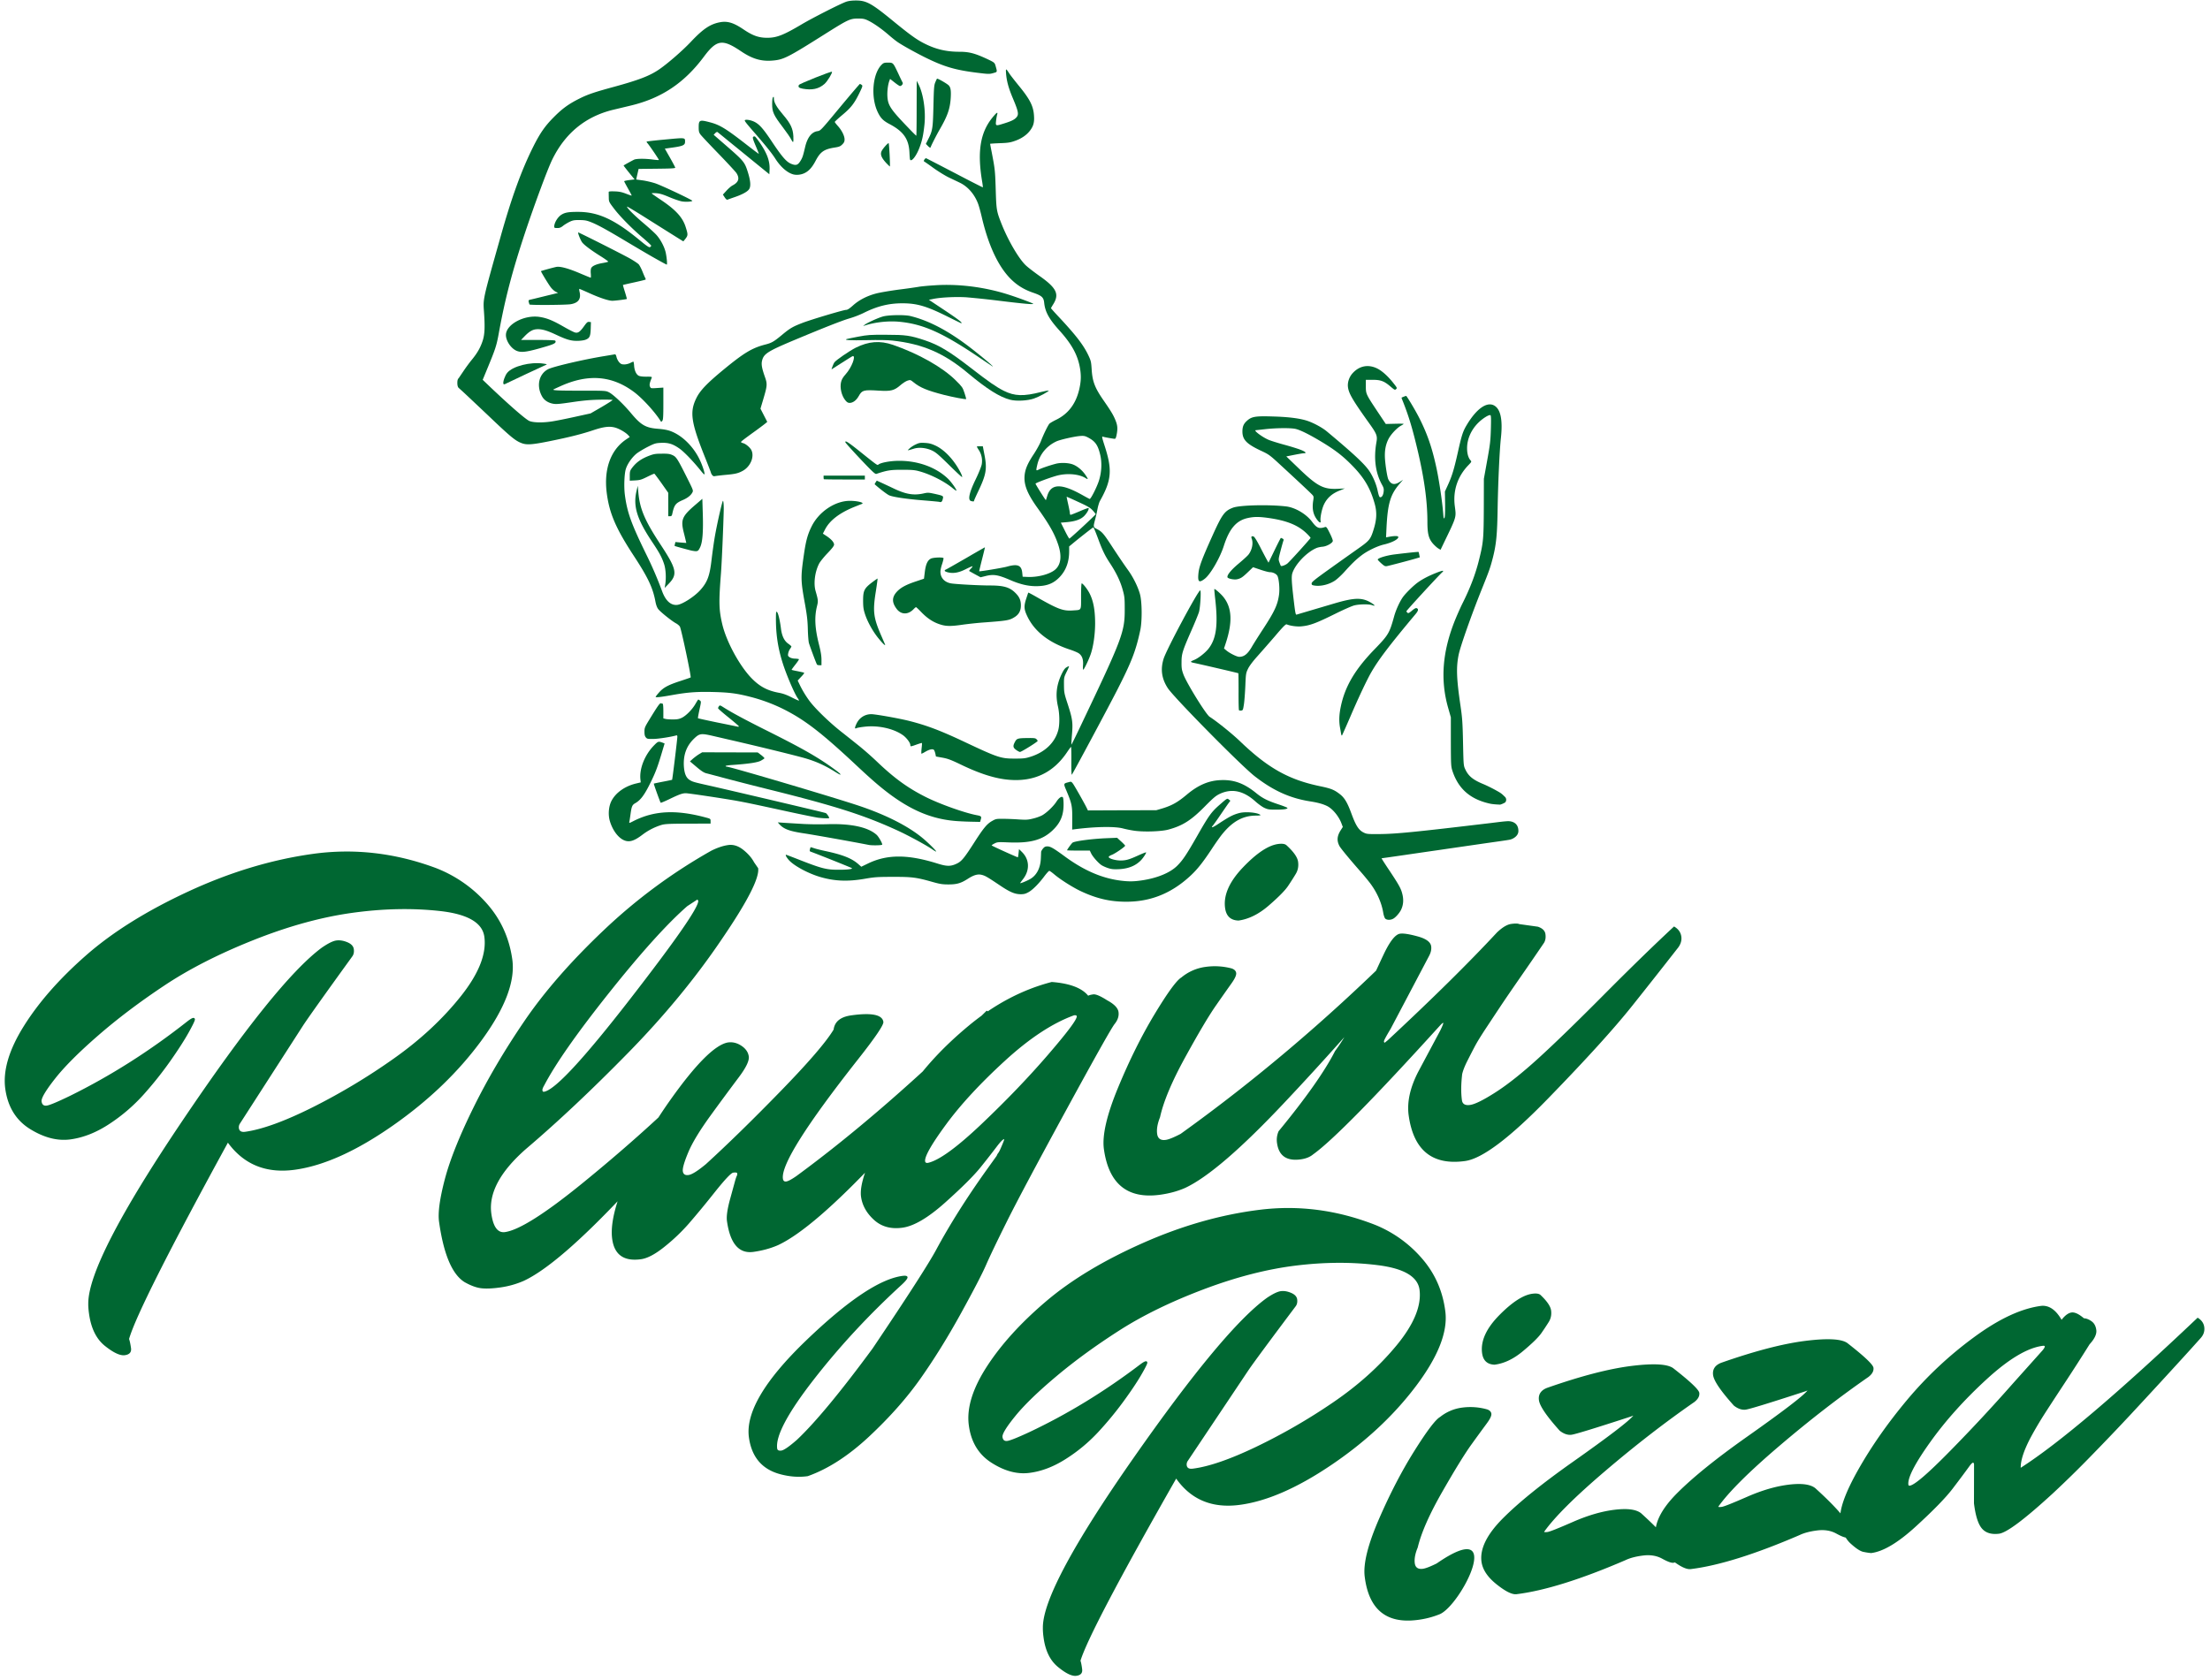 <svg xmlns="http://www.w3.org/2000/svg" width="292" height="222" viewBox="0 0 292 222"><g fill="#006732" fill-rule="nonzero"><path d="M16.495 179.108c.619-.087.89-.398.816-.933-.076-.535-.161-.939-.257-1.212.85-2.932 5.203-11.58 13.057-25.942 2.131 2.915 5.096 4.105 8.896 3.571 3.799-.533 8.09-2.471 12.872-5.812s8.713-7.122 11.793-11.343 4.419-7.767 4.015-10.637c-.403-2.871-1.54-5.351-3.413-7.441a17.284 17.284 0 0 0-6.723-4.652c-5.39-1.997-10.814-2.612-16.273-1.845-5.46.767-10.938 2.427-16.433 4.978-5.496 2.552-9.994 5.365-13.493 8.44-3.5 3.074-6.234 6.185-8.202 9.331C1.18 138.758.365 141.527.7 143.92c.336 2.392 1.432 4.161 3.286 5.307 1.854 1.145 3.64 1.598 5.356 1.356 1.717-.24 3.429-.926 5.135-2.056a23.012 23.012 0 0 0 4.494-3.86 48.585 48.585 0 0 0 3.513-4.41c1.052-1.498 1.865-2.76 2.438-3.787.573-1.028.85-1.612.83-1.753-.02-.14-.1-.2-.24-.181-.142.02-.393.17-.756.45-4.96 3.912-10.124 7.192-15.491 9.84-1.666.808-2.696 1.24-3.09 1.295-.394.055-.62-.128-.68-.55-.06-.422.532-1.424 1.773-3.004 1.242-1.581 3.141-3.484 5.698-5.708 2.557-2.225 5.476-4.43 8.757-6.612 3.28-2.183 7.203-4.184 11.77-6.002 4.565-1.818 8.888-3.014 12.969-3.588 4.08-.573 7.957-.659 11.63-.256 3.672.402 5.639 1.532 5.9 3.389.316 2.251-.72 4.88-3.11 7.884-2.391 3.005-5.335 5.743-8.833 8.215a82.78 82.78 0 0 1-10.758 6.463c-3.673 1.836-6.636 2.912-8.887 3.229-.507.071-.788-.09-.843-.484a.917.917 0 0 1 .097-.53l8.41-13.064c.71-1.075 2.867-4.105 6.471-9.088.194-.257.263-.582.207-.976-.055-.394-.342-.698-.86-.912-.518-.215-1.002-.29-1.452-.227-.45.063-1.094.383-1.931.96-4.002 2.973-10.147 10.61-18.434 22.91-8.287 12.299-12.422 20.342-12.407 24.128-.009.345.026.8.105 1.362.27 1.914.97 3.322 2.1 4.225 1.132.903 2.007 1.31 2.627 1.224Zm49.623-8.955c1.07-.15 2.09-.437 3.064-.86 3.018-1.4 7.472-5.24 13.362-11.521a391.62 391.62 0 0 0 7.24-7.905c2.579-2.888 4.322-4.884 5.228-5.987a341.637 341.637 0 0 1 2.098-2.533c.492-.586.698-1.16.619-1.723-.08-.563-.4-1.005-.962-1.328l-6.138 5.942c-4.036 3.954-8.565 7.976-13.586 12.069-5.021 4.092-8.46 6.268-10.318 6.53-.956.134-1.557-.672-1.803-2.416-.38-2.702 1.142-5.556 4.565-8.563 4.204-3.575 8.703-7.809 13.497-12.701 4.794-4.893 8.925-9.907 12.393-15.044 3.379-4.951 4.978-8.075 4.796-9.37l-.541-.784c-.312-.588-.791-1.137-1.437-1.65-.646-.511-1.307-.72-1.982-.625-.676.095-1.416.343-2.22.743a71.774 71.774 0 0 0-14.234 10.524c-4.33 4.11-7.815 8.1-10.456 11.973-2.642 3.872-4.889 7.69-6.742 11.45-1.853 3.762-3.117 6.925-3.79 9.487-.672 2.563-.926 4.435-.76 5.617.601 4.278 1.72 6.933 3.358 7.965.81.46 1.538.731 2.18.813.643.082 1.5.048 2.569-.103Zm5.75-25.861c-.113.016-.179-.047-.199-.187-.02-.141.063-.368.249-.681 1.493-2.85 4.35-6.925 8.57-12.225 4.22-5.3 7.659-9.112 10.317-11.437l1.34-.877.108.157c.111.788-2.907 5.144-9.054 13.068-6.147 7.923-9.924 11.984-11.331 12.182Zm27.683 21.163c1.182-.166 2.26-.461 3.233-.885 3.018-1.4 7.472-5.24 13.362-11.52a391.619 391.619 0 0 0 7.24-7.906c2.579-2.887 4.321-4.883 5.228-5.986a341.616 341.616 0 0 1 2.098-2.533c.492-.586.698-1.16.619-1.723-.08-.563-.4-1.006-.962-1.329-9.023 8.902-17.41 16.194-25.165 21.875-.627.433-1.068.667-1.321.702-.254.036-.4-.087-.44-.368-.253-1.801 3.055-7.059 9.923-15.773 2.29-2.904 3.406-4.553 3.351-4.947-.134-.957-1.552-1.246-4.254-.866-1.407.198-2.18.823-2.32 1.875-.976 1.63-3.307 4.34-6.993 8.13-3.686 3.789-6.979 7.007-9.878 9.653-1.08.897-1.844 1.378-2.295 1.441-.45.064-.703-.102-.758-.496-.055-.394.186-1.231.723-2.512.537-1.281 1.54-2.929 3.007-4.943a395.256 395.256 0 0 1 3.653-4.947c.967-1.284 1.412-2.207 1.333-2.77-.08-.563-.404-1.034-.974-1.413s-1.164-.525-1.783-.438c-1.681.294-4.199 2.8-7.553 7.519-3.355 4.718-5.724 9.299-7.109 13.74-.591 1.92-.8 3.5-.626 4.738.293 2.082 1.565 2.965 3.817 2.649.844-.119 1.872-.665 3.084-1.639a25.077 25.077 0 0 0 3.19-3.031 124.555 124.555 0 0 0 3.421-4.14c1.367-1.713 2.19-2.59 2.472-2.629.338-.047.515-.015.53.098a.525.525 0 0 1-.043.307 2.787 2.787 0 0 0-.127.32c-.04.12-.089.284-.146.493-.056.21-.265.97-.626 2.284-.36 1.313-.497 2.28-.41 2.899.419 2.983 1.585 4.34 3.5 4.07Zm7.18 29.64c2.678-.95 5.375-2.692 8.09-5.226 2.714-2.534 4.98-5.09 6.799-7.671 1.818-2.58 3.585-5.426 5.3-8.536 1.715-3.111 2.834-5.263 3.355-6.456.52-1.192 1.442-3.115 2.762-5.769 1.32-2.653 3.92-7.538 7.798-14.655 3.878-7.117 6.025-10.935 6.44-11.452.415-.518.585-1.044.51-1.578-.075-.535-.578-1.053-1.51-1.553-.882-.565-1.493-.824-1.83-.776-.338.047-.56.107-.664.18-.833-1.031-2.44-1.638-4.819-1.82-3.876 1.004-7.524 2.923-10.942 5.756-3.419 2.834-6.12 5.768-8.105 8.802-1.984 3.034-3.546 5.807-4.685 8.32-1.139 2.514-1.627 4.347-1.465 5.501.162 1.154.736 2.178 1.723 3.073.987.894 2.24 1.235 3.76 1.021 1.52-.213 3.4-1.324 5.644-3.333 2.243-2.008 3.816-3.578 4.719-4.71a129.702 129.702 0 0 0 2.08-2.66c.484-.641.81-.974.979-.998.056-.008-.09.386-.437 1.18-.13.306-.242.523-.34.65a1.336 1.336 0 0 0-.205.374l-1.44 2.01c-2.588 3.636-4.77 7.1-6.546 10.39-1 1.864-3.804 6.218-8.41 13.064-4.24 5.762-7.577 9.79-10.01 12.082-1.023.89-1.703 1.36-2.04 1.407-.338.047-.523-.042-.555-.267-.23-1.632 1.37-4.655 4.795-9.068 3.427-4.413 7.327-8.62 11.7-12.621.508-.474.75-.795.726-.963-.024-.17-.26-.222-.711-.159-2.983.42-7.218 3.267-12.704 8.544-5.485 5.277-7.999 9.547-7.54 12.812.364 2.589 1.739 4.204 4.124 4.844 1.254.34 2.471.428 3.653.261Zm15.876-41.404c-.225.032-.35-.037-.373-.206-.087-.619.833-2.24 2.76-4.865 1.927-2.624 4.517-5.427 7.772-8.41 3.254-2.983 6.3-4.99 9.14-6.02.226-.031.346.01.362.122.055.394-1.213 2.093-3.804 5.097-2.59 3.005-5.52 6.056-8.786 9.156-3.266 3.1-5.624 4.808-7.071 5.126Zm41.043-32.027c1.35-.19 2.678-.85 3.983-1.98 1.305-1.13 2.159-1.997 2.562-2.599.403-.602.744-1.138 1.023-1.607.278-.47.376-1 .293-1.591-.083-.591-.586-1.31-1.509-2.156-.2-.201-.582-.262-1.145-.183-1.294.182-2.842 1.217-4.643 3.106-1.8 1.889-2.582 3.678-2.345 5.366.15 1.07.744 1.618 1.78 1.644Zm-10.319 36.232c1.182-.166 2.26-.46 3.233-.884 3.018-1.4 7.472-5.24 13.362-11.52a391.622 391.622 0 0 0 7.24-7.906c2.579-2.888 4.321-4.883 5.228-5.986a341.634 341.634 0 0 1 2.098-2.534c.492-.585.698-1.16.619-1.723-.08-.562-.4-1.005-.962-1.328-9.023 8.902-18.41 16.85-28.16 23.845-.909.473-1.56.736-1.954.792-.676.095-1.057-.167-1.144-.787-.087-.619.04-1.354.379-2.205.455-2.073 1.562-4.711 3.321-7.914 1.76-3.203 3.106-5.473 4.037-6.81a351.198 351.198 0 0 1 2.08-2.96c.456-.639.664-1.098.625-1.38-.04-.281-.24-.483-.602-.604a8.7 8.7 0 0 0-3.472-.2 6.26 6.26 0 0 0-3.162 1.39c-.636.377-1.815 1.992-3.538 4.846-1.722 2.853-3.333 6.093-4.833 9.719-1.499 3.626-2.122 6.339-1.869 8.14.649 4.615 3.14 6.619 7.474 6.01Zm40.269-4.454c2.251-.316 5.897-3.067 10.936-8.252 5.04-5.185 8.755-9.28 11.145-12.285a958.466 958.466 0 0 0 5.919-7.504c.443-.522.625-1.064.546-1.627-.079-.563-.4-1.005-.961-1.328-2.69 2.502-5.808 5.537-9.353 9.106s-6.399 6.337-8.562 8.306c-2.162 1.968-4.047 3.467-5.652 4.496-1.606 1.03-2.733 1.59-3.38 1.68-.648.092-1.007-.116-1.078-.623-.134-.957-.124-2.106.032-3.448.106-.474.338-1.066.697-1.777.36-.71.687-1.345.981-1.903.295-.558.797-1.374 1.507-2.45.71-1.075 1.349-2.04 1.918-2.895.568-.855 1.437-2.125 2.606-3.81a515.854 515.854 0 0 0 3.11-4.527c.185-.313.246-.695.183-1.145-.063-.45-.396-.776-.999-.979l-2.458-.343c-.185-.089-.545-.096-1.08-.02-.534.075-1.156.45-1.865 1.123-3.739 4.026-8.552 8.778-14.44 14.255l-.387.312c-.056.008-.092-.044-.108-.157-.016-.112.279-.67.884-1.674l5.098-9.67c.226-.434.311-.847.256-1.241-.08-.563-.671-.997-1.776-1.3-1.104-.304-1.882-.425-2.332-.361-.62.087-1.339.991-2.158 2.714a234.243 234.243 0 0 0-2.957 6.528c-1.152 2.63-2.308 4.715-3.469 6.256-1.348 2.657-3.836 6.192-7.463 10.605a2.836 2.836 0 0 0-.209 1.579c.238 1.689 1.285 2.402 3.142 2.141.676-.095 1.219-.314 1.63-.66 2.504-1.786 8.079-7.448 16.725-16.986.298-.329.453-.451.465-.367.012.085-.115.404-.382.958l-2.93 5.491c-1.082 2.104-1.5 4.028-1.255 5.773.649 4.615 3.14 6.618 7.474 6.01ZM142.203 221.483c.58-.071.84-.358.779-.86-.062-.501-.135-.88-.22-1.138.843-2.73 5.058-10.752 12.643-24.066 1.948 2.762 4.703 3.925 8.268 3.487 3.565-.437 7.612-2.18 12.142-5.23 4.53-3.048 8.272-6.523 11.224-10.423 2.952-3.9 4.262-7.197 3.931-9.89-.33-2.694-1.355-5.034-3.073-7.02a16.18 16.18 0 0 0-6.216-4.464c-5.012-1.957-10.078-2.622-15.2-1.993-5.123.63-10.277 2.093-15.462 4.391-5.186 2.299-9.441 4.858-12.767 7.679-3.325 2.82-5.935 5.687-7.829 8.6-1.894 2.912-2.703 5.49-2.427 7.735.276 2.244 1.272 3.918 2.988 5.02 1.717 1.103 3.38 1.555 4.991 1.357 1.611-.197 3.224-.81 4.84-1.84a21.541 21.541 0 0 0 4.27-3.54 45.48 45.48 0 0 0 3.359-4.07c1.01-1.384 1.79-2.552 2.344-3.505.553-.952.821-1.494.805-1.626-.016-.132-.09-.19-.222-.174-.132.016-.37.153-.714.41-4.706 3.58-9.593 6.565-14.66 8.956-1.572.729-2.543 1.116-2.913 1.161-.37.046-.579-.13-.627-.526-.049-.396.52-1.323 1.708-2.783 1.188-1.459 2.997-3.208 5.427-5.249 2.43-2.04 5.197-4.055 8.303-6.045 3.106-1.99 6.81-3.798 11.113-5.425 4.303-1.627 8.37-2.676 12.198-3.146 3.828-.47 7.458-.487 10.889-.05 3.43.436 5.253 1.526 5.467 3.268.259 2.113-.754 4.555-3.04 7.329-2.287 2.773-5.087 5.288-8.401 7.544a77.488 77.488 0 0 1-10.174 5.873c-3.469 1.658-6.259 2.617-8.371 2.877-.475.058-.736-.097-.781-.467a.858.858 0 0 1 .1-.495l8.084-12.089c.682-.995 2.75-3.795 6.205-8.4.185-.237.255-.54.21-.91-.045-.37-.309-.66-.79-.868-.481-.209-.933-.288-1.356-.236-.422.052-1.03.341-1.823.867-3.794 2.718-9.67 9.764-17.626 21.14-7.958 11.377-11.96 18.837-12.007 22.38a8.11 8.11 0 0 0 .076 1.278c.22 1.795.853 3.124 1.897 3.988 1.044.863 1.857 1.26 2.438 1.188Zm55.256-41.118c1.267-.155 2.52-.752 3.76-1.788 1.24-1.037 2.053-1.834 2.44-2.39.388-.557.715-1.053.984-1.488.268-.435.368-.93.3-1.484-.068-.555-.527-1.235-1.377-2.042-.184-.192-.54-.256-1.068-.19-1.215.148-2.68 1.092-4.396 2.83-1.717 1.739-2.478 3.4-2.283 4.985.123 1.003.67 1.525 1.64 1.567Zm-10.25 33.743a11.594 11.594 0 0 0 3.04-.776c2.848-1.26 8.82-13.09-.42-6.702-.86.427-1.473.663-1.843.709-.634.077-.986-.174-1.058-.755-.07-.58.06-1.267.391-2.058.46-1.933 1.539-4.384 3.238-7.353 1.7-2.97 2.996-5.071 3.89-6.307a328.742 328.742 0 0 1 1.995-2.737c.437-.59.639-1.017.607-1.281-.033-.264-.217-.456-.554-.575a8.143 8.143 0 0 0-3.246-.245 5.86 5.86 0 0 0-2.982 1.25c-.601.342-1.731 1.835-3.39 4.477-1.66 2.643-3.22 5.649-4.682 9.018-1.463 3.369-2.09 5.898-1.883 7.588.532 4.33 2.83 6.246 6.897 5.747Zm13.163-3.412c3.696-.454 8.497-1.954 14.403-4.502.607-.289 1.387-.492 2.337-.609.95-.116 1.785.022 2.504.417.718.394 1.21.575 1.473.542.423-.051.608-.289.556-.711-.136-1.11-1.742-3.056-4.818-5.841-.652-.51-1.823-.66-3.513-.453-1.69.207-3.514.74-5.472 1.596-1.959.857-3.083 1.304-3.374 1.34-.29.035-.439.026-.445-.026 1.37-1.938 4.057-4.613 8.06-8.026 4.003-3.413 7.932-6.454 11.785-9.125.489-.382.708-.784.656-1.207-.052-.422-1.175-1.49-3.369-3.204-.718-.609-2.569-.73-5.552-.364-2.984.367-6.711 1.333-11.182 2.9-.82.316-1.182.856-1.088 1.622.094.766 1.01 2.114 2.748 4.045.534.417 1.051.594 1.553.533.502-.062 3.123-.866 7.865-2.413l.307-.118c-.556.711-3.226 2.754-8.011 6.13-4.045 2.854-7.118 5.336-9.218 7.443-2.1 2.107-3.046 4.006-2.838 5.695.13 1.057.789 2.061 1.978 3.014 1.189.953 2.074 1.394 2.655 1.322Zm23.011-3.316c3.697-.454 8.498-1.955 14.403-4.503.608-.289 1.387-.491 2.337-.608.951-.117 1.785.022 2.504.416.718.394 1.21.575 1.474.543.422-.052.607-.29.556-.712-.137-1.109-1.743-3.056-4.818-5.84-.653-.51-1.824-.661-3.513-.454-1.69.208-3.515.74-5.473 1.597-1.959.857-3.083 1.303-3.374 1.339-.29.035-.438.027-.445-.026 1.37-1.937 4.057-4.612 8.06-8.025 4.004-3.413 7.932-6.455 11.785-9.126.49-.382.708-.784.656-1.206-.052-.423-1.175-1.49-3.368-3.205-.718-.609-2.57-.73-5.553-.363-2.984.366-6.711 1.333-11.182 2.9-.819.315-1.182.856-1.088 1.621.095.766 1.01 2.114 2.748 4.045.534.417 1.052.595 1.553.533.502-.062 3.124-.866 7.865-2.413l.308-.118c-.556.711-3.227 2.755-8.012 6.13-4.045 2.855-7.117 5.336-9.217 7.443-2.1 2.107-3.046 4.006-2.839 5.696.13 1.056.79 2.06 1.978 3.013 1.19.953 2.074 1.394 2.655 1.323Zm23.845-2.12c1.585-.194 3.545-1.36 5.883-3.496 2.337-2.136 3.968-3.81 4.891-5.023.923-1.212 1.683-2.23 2.279-3.054.185-.237.317-.36.396-.37.08-.01.129.065.148.223l-.01 5.148c.2 1.637.55 2.746 1.051 3.328.5.582 1.252.811 2.255.688 1.004-.123 3.36-1.887 7.07-5.29a139.332 139.332 0 0 0 5.203-5.102 324.032 324.032 0 0 0 5.13-5.374 1009.568 1009.568 0 0 0 7.873-8.565l1.379-1.536c.377-.422.533-.896.468-1.425-.064-.528-.357-.947-.878-1.259-10.514 9.975-18.306 16.587-23.375 19.836-.017-1.016.454-2.414 1.415-4.194a49.942 49.942 0 0 1 1.664-2.817c.54-.844 1.442-2.228 2.707-4.152a256.104 256.104 0 0 0 3.307-5.15c.662-.725.96-1.35.895-1.879-.065-.528-.273-.918-.626-1.17-.352-.25-.69-.384-1.013-.398-.66-.562-1.2-.817-1.622-.765-.423.052-.866.374-1.329.967-.75-1.302-1.629-1.917-2.639-1.847-2.64.324-5.62 1.708-8.938 4.153a50.437 50.437 0 0 0-8.833 8.28c-2.57 3.077-4.725 6.156-6.464 9.237-1.739 3.081-2.524 5.309-2.356 6.682.17 1.373.616 2.39 1.34 3.051.725.662 1.293 1.034 1.705 1.118.412.083.754.135 1.024.155Zm5.098-8.907c-.106.013-.165-.034-.178-.14-.11-.897.852-2.77 2.888-5.62 2.035-2.85 4.523-5.621 7.462-8.314 2.94-2.693 5.412-4.162 7.419-4.409.158-.02.242.01.252.09.01.08-.078.237-.263.475l-3.96 4.426a221.004 221.004 0 0 1-8.275 8.895c-2.93 2.987-4.711 4.519-5.345 4.597ZM183.016 121.393c-.084-.092-.195-.425-.25-.74-.213-1.34-.841-2.745-1.766-3.965a35.17 35.17 0 0 0-1.322-1.59c-1.507-1.72-2.542-2.987-2.7-3.282-.37-.703-.323-1.322.167-2.09l.277-.434-.194-.509c-.342-.896-1.146-1.876-1.849-2.237-.554-.277-1.23-.471-2.31-.638-2.654-.425-4.854-1.424-7.267-3.3-1.747-1.34-10.724-10.447-11.51-11.667-.804-1.248-.98-2.468-.555-3.855.37-1.22 4.567-9.06 4.845-9.06.138 0 .009 2.265-.167 2.866-.083.277-.508 1.322-.943 2.311-1.239 2.82-1.359 3.208-1.359 4.299-.009.795.028 1.026.25 1.636.434 1.165 2.977 5.279 3.457 5.593 1.008.647 3.014 2.265 4.096 3.31 3.633 3.476 6.379 5.01 10.465 5.861 1.433.296 1.877.462 2.598 1.017.656.49 1.035 1.119 1.59 2.635.582 1.58.952 2.154 1.6 2.477.406.204.535.213 2.098.204 2.172-.019 4.567-.25 14.791-1.47 1.073-.13 1.565-.2 2.108-.231.543-.031 1.454.17 1.454 1.298 0 .684-.748 1.055-1.096 1.135-.35.08-2.087.312-4.185.617-2.108.306-4.53.657-5.4.786-.859.12-2.874.416-4.464.647-1.581.231-2.903.416-2.931.416-.028 0 .453.758 1.072 1.674 1.322 1.997 1.535 2.403 1.71 3.226.14.684.075 1.322-.203 1.895-.194.426-.74 1.045-1.063 1.202-.36.194-.85.176-1.044-.037ZM147.876 119.147c-1.747-.102-3.383-.555-5.177-1.415-1.1-.536-2.662-1.534-3.448-2.21-.277-.23-.546-.425-.61-.425-.065 0-.342.306-.62.666-.748 1.017-1.59 1.858-2.135 2.154-.398.222-.601.268-1.045.268-.767-.01-1.405-.277-2.736-1.174-1.627-1.09-1.905-1.257-2.358-1.377-.545-.148-1.072 0-1.876.517-.906.583-1.452.74-2.552.74-.786 0-1.11-.046-2.126-.333-2.117-.6-2.69-.675-5.224-.666-2.033 0-2.412.028-3.697.25-2.293.398-4.05.324-6.01-.268-1.627-.5-3.485-1.525-4.095-2.274-.305-.37-.425-.629-.296-.629.019 0 .906.333 1.96.749 2.727 1.063 3.393 1.23 4.881 1.23 1.22.009 1.988-.084 1.84-.213-.065-.065-4.816-1.96-5.436-2.173-.13-.046-.157-.11-.102-.314.037-.139.074-.259.084-.277.018-.01.212.046.434.12.222.083.897.25 1.498.379 2.302.49 3.494.961 4.363 1.72l.407.36.86-.416c2.551-1.239 5.279-1.239 9.226 0 1.239.388 1.738.388 2.56-.01.62-.304.98-.748 2.358-2.902 1.193-1.85 1.627-2.358 2.311-2.737.453-.258.555-.277 1.415-.268.508 0 1.442.037 2.08.084 1.026.064 1.239.046 1.932-.13.425-.102.97-.305 1.202-.444.582-.342 1.451-1.174 1.83-1.765.352-.546.722-.786.87-.564.046.074.083.48.083.915 0 1.46-.416 2.44-1.443 3.42-1.35 1.286-2.93 1.72-5.842 1.6-1.378-.056-1.47-.046-1.85.148-.221.11-.387.23-.36.259.102.092 3.42 1.599 3.458 1.562.018-.019.065-.268.092-.564l.056-.518.36.352c1.036.998 1.1 2.44.157 3.633-.194.25-.36.48-.36.508 0 .074.887-.286 1.331-.545.841-.49 1.34-1.442 1.396-2.681.019-.416.037-.823.037-.906.01-.083.12-.277.25-.435.185-.222.314-.286.573-.286.407 0 .823.24 2.348 1.359 2.515 1.84 4.909 2.866 7.377 3.17 1.063.13 1.73.12 2.82-.046 2.006-.305 3.698-1.007 4.622-1.932.74-.74 1.23-1.479 2.635-3.938 1.553-2.727 1.877-3.17 3.005-4.15.952-.833.961-.833 1.165-.666l.212.166-.333.453c-.175.25-.647.934-1.044 1.516a32.242 32.242 0 0 1-.888 1.257c-.37.407-.138.37.592-.11 1.553-1.027 2.024-1.267 2.866-1.489.841-.213 2.422-.065 2.782.259.056.046-.194.083-.582.083-1.673 0-3.032.721-4.364 2.32-.305.352-.97 1.295-1.497 2.1-1.137 1.719-1.858 2.634-2.718 3.447-2.746 2.589-5.815 3.717-9.504 3.486Z"/><path d="M146.425 114.737a4.973 4.973 0 0 1-.85-.37c-.426-.268-1.184-1.119-1.406-1.58l-.176-.37h-1.497c-.832 0-1.507-.019-1.507-.038 0-.092.545-.85.712-.998.23-.213 2.616-.527 4.511-.6l1.387-.056.536.49c.287.259.527.517.527.554 0 .139-1.322 1.045-1.756 1.211-.232.084-.416.213-.416.278 0 .212.869.471 1.599.471.675-.009 1.09-.12 2.145-.6.869-.389 1.201-.518 1.201-.454 0 .12-.388.703-.637.971-.712.767-1.674 1.165-2.968 1.23-.693.027-.99 0-1.405-.14ZM123.147 112.232c-.842-.574-3.2-1.85-4.577-2.478-4.437-2.034-8.246-3.245-16.871-5.39a401.953 401.953 0 0 1-5.824-1.488c-1.147-.305-2.284-.61-2.524-.666-.333-.083-.647-.277-1.313-.841l-.878-.74.388-.35c.222-.186.582-.463.814-.602l.416-.25 3.67.01 3.67.01.462.35c.25.195.444.389.425.426-.027.037-.222.175-.443.295-.416.25-1.6.426-3.782.583-.499.028-.905.092-.905.139 0 .046.064.083.138.083.462 0 14.727 4.225 17.74 5.26 3.45 1.183 6.269 2.626 8.136 4.17.73.6 1.868 1.728 1.803 1.793-.019.018-.268-.12-.545-.314Z"/><path d="M114.78 111.668c-2.108-.416-7.257-1.332-8.477-1.516-1.96-.287-2.728-.564-3.31-1.202l-.231-.26 1.017.066c.564.037 1.645.101 2.422.147a42.38 42.38 0 0 0 3.097.028c3.125-.101 5.371.38 6.508 1.387.287.24.841 1.23.749 1.322-.083.092-1.377.11-1.775.028ZM82.534 111.085c-.813-.296-1.599-1.34-1.96-2.588-.24-.823-.157-1.877.195-2.598.536-1.091 1.756-1.978 3.235-2.339l.657-.157-.047-.416c-.138-1.424.574-3.208 1.775-4.447.574-.582.592-.592 1.202-.37l.222.093-.231.767c-.684 2.32-.925 2.968-1.618 4.382-.804 1.646-1.322 2.339-2.024 2.737-.407.23-.49.416-.638 1.506-.056.407-.12.832-.148.953-.037.203-.028.203.582-.111 2.737-1.378 5.63-1.507 9.55-.444.592.157.6.166.6.48v.315l-2.957.01c-2.497.008-3.042.036-3.513.166a8.07 8.07 0 0 0-2.469 1.248c-1.1.85-1.738 1.063-2.413.813ZM149.808 109.782a15.203 15.203 0 0 1-1.386-.278c-1.073-.305-3.68-.258-6.425.093l-.333.046.009-1.46c.01-1.655-.065-1.988-.721-3.57-.462-1.09-.472-1.044.25-1.238.323-.092.35-.083.563.194.204.278 1.378 2.34 1.794 3.162l.185.379 4.52-.019 4.512-.009.813-.24c1.286-.398 2.025-.814 3.255-1.85 1.46-1.22 2.838-1.82 4.4-1.885 1.775-.083 3.125.407 4.752 1.729.823.665 1.46.989 2.94 1.479.647.213 1.174.425 1.174.471 0 .148-.5.222-1.526.222-.906 0-1.072-.027-1.534-.24-.278-.13-.814-.518-1.183-.85-1.572-1.415-3.107-1.739-4.697-.999-.527.25-.832.508-1.969 1.655-1.821 1.849-2.958 2.57-4.863 3.078-.952.25-3.29.324-4.53.13ZM126.66 108.534c-3.384-.194-6.296-1.387-9.615-3.966-1.1-.86-2.08-1.71-4.188-3.689-4.391-4.095-6.564-5.76-9.319-7.146a22.206 22.206 0 0 0-4.298-1.609c-1.859-.48-2.83-.61-4.993-.665-2.135-.056-3.383.037-5.352.388-1.544.277-2.265.36-2.265.259 0-.046.203-.315.453-.592.573-.647 1.21-.99 2.829-1.516.702-.231 1.303-.435 1.34-.462.102-.065-1.202-6.25-1.414-6.703-.065-.12-.296-.333-.527-.453-.573-.314-2.062-1.507-2.348-1.886-.158-.212-.287-.554-.38-1.072-.342-1.766-.98-3.116-2.82-5.926-2.412-3.68-3.263-5.676-3.605-8.413-.379-3.097.527-5.602 2.533-6.98l.518-.35-.203-.232c-.342-.37-1.119-.823-1.692-.998-.767-.222-1.525-.13-2.921.333-1.544.517-3.125.915-5.723 1.442-2.366.48-3.07.527-3.753.268-.832-.315-1.442-.814-4.465-3.698-1.664-1.572-3.2-3.023-3.412-3.208l-.388-.351c-.151-.105-.226-.337-.226-.696 0-.539.141-.568.226-.7.057-.089.248-.372.573-.85.315-.472.804-1.138 1.1-1.498.73-.888 1.137-1.6 1.433-2.487.287-.842.333-1.822.185-3.91-.12-1.693-.166-1.508 2.182-9.828 1.47-5.251 2.764-8.81 4.317-11.926.897-1.793 1.553-2.755 2.737-3.938 1.118-1.128 1.96-1.738 3.365-2.44 1.128-.565 1.941-.842 4.585-1.563 3.282-.897 4.696-1.442 5.935-2.283 1.165-.795 3.125-2.506 4.207-3.652 1.617-1.72 2.57-2.358 3.855-2.598.998-.185 1.793.056 3.106.943 1.23.832 2.015 1.11 3.143 1.11 1.248 0 2.145-.352 4.576-1.794 1.405-.832 5.076-2.7 5.87-2.977.306-.102.74-.157 1.249-.157 1.377-.01 2.07.37 4.816 2.616 2.348 1.923 3.245 2.57 4.29 3.088 1.497.749 2.866 1.072 4.613 1.072 1.331 0 2.135.232 3.984 1.119.574.287.648.351.75.684.258.925.277.85-.297 1.017-.49.139-.61.139-2.107-.046-2.977-.37-4.447-.814-7.026-2.099-1.34-.675-2.912-1.553-3.513-1.969-.222-.148-.777-.592-1.22-.98-.971-.832-1.988-1.534-2.71-1.876-.434-.204-.647-.24-1.303-.24-1.008 0-1.322.147-4.132 1.913-5.288 3.337-5.695 3.54-7.294 3.652-1.424.092-2.58-.269-4.04-1.258-2.45-1.645-3.19-1.534-4.919.786-2.579 3.448-5.602 5.454-9.66 6.416-.684.166-1.73.416-2.32.555-3.643.896-6.333 3.106-8.034 6.61-.601 1.238-2.284 5.778-3.523 9.475-1.738 5.224-2.708 8.912-3.54 13.544-.278 1.507-.426 1.978-1.396 4.327l-.712 1.728.998.953c2.542 2.412 4.558 4.169 5.122 4.465.471.24 1.766.277 3.014.083.554-.083 1.932-.36 3.06-.61l2.061-.453 1.47-.85c.804-.472 1.451-.888 1.433-.925-.028-.037-.804-.056-1.729-.037-1.276.028-2.163.11-3.67.333-1.701.25-2.062.277-2.496.194-.647-.13-1.137-.462-1.414-.952-.786-1.396-.426-2.987.813-3.615.712-.351 4.669-1.276 7.396-1.72.665-.11 1.276-.212 1.368-.23.12-.029.185.055.259.369.055.231.222.536.36.684.213.231.333.277.666.277.222 0 .564-.083.767-.184.204-.102.389-.185.426-.185.037 0 .083.24.101.536.047.647.278 1.146.601 1.322.157.083.527.13 1.017.13.657-.01.768.018.712.138-.277.684-.333.952-.231 1.174.11.24.12.24.934.185l.832-.056v2.108c0 1.729-.028 2.136-.139 2.284-.12.148-.148.157-.222.037-.702-1.147-2.394-3.005-3.494-3.828-2.931-2.2-6.093-2.45-9.781-.767-.453.203-.85.388-.87.407-.184.13.555.166 3.486.166 3.365 0 3.393 0 3.827.213.555.277 1.932 1.571 2.922 2.764 1.312 1.572 1.941 1.941 3.559 2.062.693.055 1.239.148 1.636.295 1.563.564 3.106 2.099 3.93 3.902.332.712.637 1.664.582 1.821-.019.055-.222-.139-.463-.444-.998-1.248-2.274-2.58-2.893-2.995-.86-.592-1.424-.758-2.395-.721-.711.037-.84.074-1.728.518-.527.268-1.193.665-1.48.887-.6.48-1.22 1.359-1.433 2.043-.203.629-.268 2.376-.129 3.43.305 2.32.841 3.809 2.847 7.904a49.816 49.816 0 0 1 2.09 4.872c.471 1.257 1.174 1.868 2.015 1.757.684-.093 2.219-1.082 2.986-1.923.97-1.073 1.276-1.895 1.526-4.123.11-.906.295-2.247.425-2.986.296-1.71.98-4.715 1.072-4.715.065 0 .111.573.102 1.155-.046 2.108-.259 7.091-.37 8.46-.296 3.817-.268 4.779.167 6.655.526 2.275 2.237 5.446 3.818 7.11 1.109 1.155 2.126 1.7 3.67 1.987.564.102 1.035.278 1.692.61.508.26.933.444.961.426.018-.028-.055-.176-.166-.324-.453-.647-1.535-3.18-2.025-4.77-.62-2.015-.878-3.8-.85-6.046.009-.573.027-.666.138-.573.157.13.38 1.063.518 2.135.12 1.017.434 1.683.98 2.062.222.157.407.323.407.36 0 .047-.084.194-.185.333a1.598 1.598 0 0 0-.24.592c-.056.296-.028.351.203.508.157.102.453.176.73.176.25.01.48.046.49.083.018.028-.194.351-.48.712-.287.36-.51.675-.49.684.018.019.36.102.767.176.397.083.785.166.86.194.083.028-.028.203-.352.536l-.471.508.212.444c.352.758.814 1.526 1.34 2.247.759 1.017 2.543 2.755 4.133 4.021.767.601 1.877 1.489 2.478 1.97a43 43 0 0 1 2.403 2.126c2.228 2.117 3.948 3.365 6.24 4.53 1.877.961 5.307 2.181 6.906 2.468.537.102.601.176.481.555l-.092.323-.842-.018a43.52 43.52 0 0 1-1.996-.074Z"/><path d="M108.078 108.071c-.333-.046-2.22-.425-4.207-.86-4.28-.933-5.13-1.109-6.471-1.358-1.747-.315-6.416-1.017-6.786-1.017-.453 0-.887.157-2.2.795-.582.277-1.082.49-1.119.462-.074-.074-.943-2.496-.906-2.524.019-.018.555-.13 1.211-.259.648-.12 1.193-.24 1.202-.25.047-.036.694-5.398.694-5.675 0-.176-.037-.222-.158-.185-.72.203-2.348.453-3.013.462-.758.01-.832-.01-.999-.213-.13-.157-.175-.36-.175-.749 0-.49.046-.61.582-1.488 1.174-1.923 1.451-2.32 1.6-2.265.083.028.184.055.23.055.047 0 .084.435.084.971v.97l.259.066c.138.046.582.074.989.074.591 0 .832-.047 1.202-.222.573-.287 1.377-1.1 1.802-1.85.176-.304.342-.563.37-.563.028.01.12.065.213.138.166.12.166.167-.065 1.212-.13.6-.222 1.109-.194 1.127.028.028 1.137.268 2.468.546 1.34.268 2.552.518 2.7.555.166.037.25.018.23-.037-.018-.056-.637-.583-1.377-1.184-.74-.591-1.35-1.128-1.359-1.183-.018-.065.037-.185.102-.277.12-.158.157-.148.62.147 1.063.675 2.745 1.581 5.49 2.959 4.799 2.394 6.814 3.54 8.894 5.029.897.647 1.11.832 1.036.906-.019.018-.37-.176-.777-.435-1.433-.887-2.672-1.423-4.345-1.867-1.941-.518-6.074-1.525-9.753-2.367-.435-.101-1.35-.314-2.034-.471-1.535-.351-1.72-.314-2.505.462-.934.943-1.34 2.099-1.258 3.55.065.97.296 1.535.758 1.821.398.25.564.296 2.589.75 1.507.332 9.947 2.31 13.728 3.216.842.194 1.59.389 1.674.416.13.056.453.518.453.647 0 .074-.712.056-1.48-.037ZM196.901 106.222c-2.607-.563-4.197-1.94-4.983-4.298-.203-.629-.212-.75-.222-3.883v-3.236l-.342-1.202c-1.072-3.716-.786-7.46.897-11.648.268-.656.693-1.618.943-2.126 1.054-2.09 1.766-3.957 2.237-5.88.564-2.265.601-2.727.62-6.878l.009-3.79.434-2.404c.389-2.145.444-2.598.49-4.17.037-1.275.028-1.784-.055-1.83-.176-.11-1.036.425-1.627 1.017-.934.934-1.47 2.163-1.46 3.365 0 .703.166 1.267.461 1.59.148.167.13.194-.268.61-1.451 1.489-2.089 3.402-1.812 5.464.194 1.498.25 1.313-1.497 4.928l-.389.813-.277-.166c-.157-.084-.462-.36-.684-.601-.601-.666-.777-1.322-.777-2.922 0-2.634-.388-5.528-1.201-9.069-.73-3.134-1.22-4.788-2.025-6.822-.111-.268-.194-.5-.194-.518 0-.028.536-.24.61-.24.083 0 1.285 2.006 1.756 2.958 1.054 2.098 1.674 3.901 2.238 6.517.351 1.609.776 4.447.906 6.093.046.61.074.712.166.554.065-.12.093-.711.083-1.83l-.027-1.655.406-.887c.537-1.184.786-1.997 1.304-4.29.499-2.256.665-2.764 1.155-3.587 1.267-2.135 2.635-3.125 3.606-2.625.887.462 1.192 1.886.924 4.345-.175 1.59-.37 5.935-.425 9.106-.055 3.614-.176 4.881-.638 6.702-.333 1.294-.462 1.664-1.433 4.077-1.377 3.42-2.856 7.609-3.087 8.746-.333 1.654-.278 3.124.23 6.61.25 1.7.296 2.265.352 4.973.065 3.014.065 3.06.305 3.56.416.887 1.017 1.377 2.385 1.941.38.157 1.082.5 1.553.758.814.453.814.453 1.34.97a.537.537 0 0 1 0 .676c-.073.074-.613.322-.715.304-.027 0-.828-.027-1.272-.12ZM133.343 103.06c-1.793-.138-3.845-.785-6.323-1.978-1.34-.647-1.775-.813-2.487-.943l-.869-.157-.074-.36c-.046-.204-.13-.426-.185-.5-.157-.184-.582-.092-1.155.24-.26.158-.49.269-.509.241-.018-.018-.009-.333.028-.702.046-.37.065-.684.037-.703-.018-.018-.324.074-.693.203-.786.287-.832.287-.832.074 0-.314-.537-1.017-1.036-1.35-1.23-.84-3.17-1.266-4.9-1.09-.554.055-1.081.148-1.183.203-.25.13-.25-.055.01-.6.37-.777 1.1-1.249 1.95-1.249.555 0 3.624.546 4.992.888 2.302.582 4.096 1.257 7.239 2.736 4.484 2.117 4.881 2.247 6.702 2.247 1.202 0 1.424-.028 2.127-.25 1.913-.61 3.217-1.877 3.651-3.54.194-.759.176-2.136-.046-3.098-.342-1.507-.203-2.8.453-4.215.268-.564.444-.823.666-.953.166-.101.323-.175.342-.147.018.018-.12.35-.324.748-.342.712-.351.74-.342 1.748.01.961.028 1.09.49 2.496.638 1.969.703 2.45.564 4.049-.055.712-.092 1.294-.074 1.313.019.018.592-1.137 1.267-2.57 5.5-11.547 5.796-12.324 5.778-15.411 0-1.36-.028-1.627-.26-2.45-.304-1.128-.85-2.274-1.7-3.56-.647-.98-.99-1.682-1.544-3.189-.398-1.063-.592-1.525-.657-1.525-.055 0-1.96 1.497-2.69 2.108l-.49.406v.62c0 1.423-.416 2.542-1.257 3.43-.823.86-1.701 1.201-3.134 1.201-1.045 0-2.09-.25-3.319-.776-1.7-.74-2.283-.832-3.393-.546l-.6.148-.74-.397c-.398-.222-.749-.416-.768-.435-.027-.018.074-.157.222-.305.148-.148.24-.296.222-.323-.028-.019-.434.157-.897.388-.942.48-1.664.6-2.403.407-.435-.12-.49-.25-.176-.38.111-.046 1.304-.73 2.653-1.506a137.13 137.13 0 0 1 2.46-1.415c.009 0-.158.721-.38 1.581-.221.87-.388 1.58-.379 1.59.047.056 3.088-.453 3.661-.61 1.406-.397 1.914-.194 2.025.777l.055.554.675.028c1.34.055 2.903-.36 3.606-.952.786-.666.924-1.812.407-3.347-.49-1.451-1.165-2.644-2.802-4.927-1.257-1.775-1.71-2.912-1.636-4.086.065-.897.388-1.664 1.23-2.931.37-.564.785-1.322.933-1.692.296-.804.925-2.09 1.119-2.311.083-.092.48-.324.897-.527 1.59-.777 2.588-2.09 3.041-3.984.222-.953.268-1.655.157-2.506-.25-1.886-1.035-3.393-2.764-5.306-1.377-1.526-1.886-2.45-2.015-3.652-.074-.73-.305-.943-1.452-1.34-1.081-.37-1.941-.87-2.708-1.572-1.775-1.609-3.18-4.511-4.096-8.459-.148-.638-.36-1.414-.471-1.71-.472-1.276-1.368-2.302-2.44-2.81-.306-.149-.953-.454-1.434-.685-.48-.23-1.377-.786-1.987-1.22-.61-.444-1.165-.832-1.24-.87-.1-.064-.1-.1 0-.276.075-.111.176-.185.223-.176.055.018 1.756.897 3.78 1.95 2.025 1.064 3.699 1.914 3.717 1.896.019-.028-.028-.389-.101-.823-.648-3.892-.24-6.425 1.368-8.394.554-.684.74-.805.628-.398-.046.148-.11.518-.148.832-.073.694-.064.694 1.082.333.98-.305 1.396-.518 1.646-.841.296-.37.203-.786-.5-2.46-.591-1.395-.84-2.32-.915-3.401-.037-.583 0-.574.435.101.148.231.693.925 1.202 1.553 1.516 1.84 1.978 2.737 2.061 4.013.065.887-.065 1.377-.518 1.978-.443.592-1.155 1.082-2.024 1.377-.592.213-.925.26-1.979.296-.702.028-1.275.065-1.275.084 0 .018.101.563.23 1.21.408 2.127.435 2.358.51 4.836.082 2.699.11 2.865.767 4.53.878 2.218 2.32 4.677 3.244 5.519.287.268 1.064.86 1.71 1.322 2.33 1.627 2.728 2.45 1.859 3.818-.148.24-.277.462-.277.49 0 .027.527.62 1.183 1.312 2.172 2.34 3.088 3.541 3.735 4.872.36.758.388.888.453 1.85.101 1.654.407 2.468 1.6 4.187.98 1.415 1.293 1.942 1.562 2.626.268.665.295 1.1.129 1.923-.093.425-.139.508-.296.49-.397-.047-1.34-.222-1.47-.268-.203-.084-.194 0 .231 1.322.99 3.097.86 4.465-.656 7.155-.102.185-.25.666-.324 1.063a17.7 17.7 0 0 1-.323 1.424c-.25.961-.25.98.259 1.239.61.314.86.582 1.756 1.95 1.119 1.71 1.766 2.663 2.376 3.513.656.915 1.276 2.164 1.544 3.143.277 1.008.296 3.569.037 4.762-.583 2.717-1.128 4.132-3.05 7.904-1.267 2.477-5.844 11.02-5.991 11.186-.047.055-.074-.647-.065-1.775.01-1.035-.01-1.886-.037-1.895-.028-.019-.259.296-.527.693-1.812 2.709-4.354 3.92-7.646 3.652Zm9.726-33.456c.943-.878 1.71-1.618 1.71-1.646a4.868 4.868 0 0 0-.397-.49c-.324-.36-.62-.536-1.905-1.127-.832-.389-1.525-.694-1.544-.684-.009.018.084.462.204.998.12.536.222 1.063.222 1.183 0 .111.046.204.101.204.056 0 .592-.213 1.202-.472.61-.268 1.128-.453 1.165-.425.102.11-.203.675-.582 1.054-.463.462-1.184.712-2.32.813l-.759.065.527 1.054c.287.582.555 1.054.601 1.054.037 0 .841-.712 1.775-1.581Zm-4.715-4.012c.49-1.701 1.84-1.747 4.669-.157.48.268.906.499.952.508.139.028.878-1.414 1.183-2.293.398-1.164.472-2.533.185-3.642-.305-1.239-.665-1.72-1.664-2.228-.333-.166-.508-.194-.97-.157-.796.065-2.608.48-3.107.702-1.294.592-2.219 1.701-2.542 3.07-.194.85-.194.85.213.656.35-.185 1.506-.573 2.227-.758.666-.176 1.655-.13 2.238.083.62.231 1.266.777 1.7 1.424.352.518.361.61.028.407-.896-.583-2.579-.712-3.956-.305-1.036.305-2.644.915-2.69 1.017-.019.064 1.294 2.163 1.368 2.181.009 0 .083-.23.166-.508Z"/><path d="M134.314 99.15c-.462-.314-.508-.527-.24-1.044.268-.518.36-.546 1.747-.564.841-.01.999.018 1.128.157.092.092.157.194.157.222 0 .12-2.154 1.46-2.339 1.46-.065 0-.268-.101-.453-.23ZM177.191 96.968a36.066 36.066 0 0 0-.148-.86c-.138-.831-.11-1.636.102-2.671.546-2.681 1.858-4.927 4.465-7.618 1.84-1.904 1.97-2.117 2.589-4.345.24-.887.776-2.043 1.202-2.616.416-.545 1.368-1.48 1.95-1.895.638-.453 1.406-.85 2.404-1.248.869-.342 1.119-.37.786-.065-.444.388-4.715 5.038-4.715 5.13 0 .047.065.14.139.204.11.093.212.037.591-.277.287-.25.518-.37.61-.333.287.111.25.333-.157.814-3.457 4.132-4.853 5.972-5.824 7.654-.582 1.008-1.701 3.384-2.709 5.732-.6 1.396-1.128 2.58-1.164 2.626-.037.046-.093-.065-.12-.232ZM163.703 93.862c-.037-.037-.064-1.146-.055-2.459 0-1.313-.01-2.403-.028-2.422-.037-.037-5.371-1.276-5.917-1.377-.194-.037-.35-.102-.35-.14 0-.045.175-.147.397-.23.545-.213 1.423-.888 1.895-1.46 1.072-1.332 1.322-3.2.897-6.777-.065-.61-.111-1.119-.093-1.147.065-.064.85.62 1.183 1.036 1.147 1.414 1.248 3.319.315 6.148l-.222.674.333.278c.453.37 1.368.823 1.682.823.647 0 1.119-.38 1.674-1.341.203-.351.86-1.396 1.46-2.311 1.544-2.367 1.942-3.227 2.126-4.595.093-.749 0-1.932-.194-2.403-.12-.287-.582-.537-1.017-.537-.166 0-.73-.148-1.266-.332l-.962-.324-.665.638c-.712.684-.943.841-1.433.952-.398.093-1.202-.074-1.276-.25-.102-.277.462-.98 1.498-1.84.582-.49 1.165-1.016 1.285-1.183.462-.6.638-1.488.425-2.061-.12-.296-.028-.416.24-.314.12.046.426.536.86 1.377.36.712.767 1.47.888 1.692l.222.388.795-1.636c.434-.897.813-1.637.84-1.637.029 0 .13.047.223.093.148.074.166.139.092.333-.046.12-.212.72-.37 1.322-.268 1.026-.277 1.11-.138 1.479.074.212.157.425.185.462.064.111.637-.102.887-.323.38-.333 3.042-3.282 3.042-3.366 0-.046-.222-.305-.5-.573-1.137-1.11-2.644-1.72-5.056-2.061-1.258-.176-1.886-.176-2.71 0-1.534.323-2.458 1.396-3.198 3.698-.5 1.58-1.775 3.771-2.514 4.335-.768.592-.953.435-.832-.748.092-.87.462-1.868 1.84-4.928 1.284-2.847 1.608-3.291 2.717-3.716.915-.342 4.724-.435 7.035-.167 1.202.148 2.663 1.008 3.43 2.043.62.823.906.943 1.692.684.185-.055.25.028.629.796.24.471.425.943.406 1.044-.046.287-.813.712-1.359.758-.25.019-.6.093-.785.167-1.285.536-2.81 2.126-3.199 3.328-.139.434-.102 1.183.194 3.688.185 1.544.24 1.83.36 1.794.204-.065 2.746-.814 4.9-1.452 2.792-.832 3.81-.84 5.02-.073.49.314.509.425.056.268-.426-.148-1.701-.13-2.348.037-.305.074-1.396.554-2.423 1.063-2.653 1.313-3.448 1.608-4.631 1.71-.564.046-1.433-.074-1.877-.268-.12-.056-.48.305-1.525 1.535a280.47 280.47 0 0 1-2.33 2.662c-.6.666-1.063 1.276-1.248 1.655-.277.573-.296.647-.36 2.219-.037.896-.12 2.006-.185 2.459-.12.786-.14.832-.36.86-.121.018-.26 0-.297-.047ZM143.097 87.909c.055-.758-.12-1.24-.546-1.553-.148-.111-.712-.352-1.257-.527-2.672-.888-4.54-2.33-5.5-4.253-.5-1.017-.537-1.405-.213-2.422.148-.444.268-.814.286-.832.01-.019.555.268 1.211.647 2.746 1.562 3.402 1.803 4.697 1.71 1.155-.083 1.063.083 1.063-1.876 0-.98.037-1.701.083-1.701.157 0 .758.767 1.035 1.312.518 1.017.74 2.238.74 4.04-.01 1.415-.231 2.986-.592 4.03-.24.694-.84 1.942-.97 2.026-.047.027-.065-.232-.037-.601ZM107.948 87.835c-.11-.167-.961-2.469-1.072-2.866-.056-.222-.12-1.036-.139-1.803-.028-1.1-.102-1.784-.36-3.236-.592-3.244-.601-3.596-.148-6.711.25-1.72.48-2.58.989-3.606.952-1.969 3.115-3.42 5.075-3.42 1.063 0 2.034.268 1.544.425-.092.028-.564.222-1.054.416-1.895.786-3.152 1.756-3.762 2.921l-.296.574.508.332c.62.416.97.823.97 1.119 0 .166-.249.49-.877 1.146-.481.5-.98 1.128-1.11 1.387-.554 1.09-.74 2.607-.453 3.605.342 1.193.352 1.322.194 1.96-.37 1.47-.295 2.94.26 5.131.23.906.323 1.48.323 1.997v.712h-.268c-.157 0-.296-.037-.324-.083ZM116.102 84.405c-.767-.925-1.516-2.274-1.84-3.328-.175-.546-.222-.906-.222-1.71 0-1.295.148-1.6 1.156-2.376.38-.287.721-.527.749-.527.028-.01-.074.73-.213 1.636-.444 2.746-.342 3.531.795 6.12.231.536.426.98.426.99 0 .147-.278-.112-.851-.805ZM124.469 82.602c-1.064-.286-1.914-.823-2.83-1.793-.295-.305-.573-.564-.61-.564-.037 0-.184.12-.332.277-.712.74-1.627.73-2.21-.028-.656-.86-.656-1.544-.01-2.265.5-.554 1.221-.952 2.571-1.396l1.035-.35.111-.898c.13-1.035.37-1.553.823-1.765.324-.148 1.562-.195 1.646-.056.027.046-.056.38-.176.758-.13.37-.231.832-.231 1.026 0 .814.527 1.396 1.396 1.554.647.11 3.707.277 5.13.277 1.859 0 2.663.24 3.43 1.035.49.5.675.943.675 1.6 0 .693-.258 1.183-.813 1.534-.703.444-.962.49-4.225.73-.758.056-1.941.185-2.616.278-1.442.213-2.099.222-2.764.046ZM87.896 77.24c.139-.85.074-1.997-.148-2.68-.295-.898-.61-1.49-1.608-2.978-1.988-2.986-2.515-4.696-2.034-6.711l.157-.666.074.823c.194 2.246.85 3.772 3.005 7.044 2.061 3.134 2.2 3.846 1.026 5.066l-.546.564.074-.462Z"/><path d="M173.67 77.388c-.315-.046-.37-.092-.37-.277 0-.185.388-.5 2.31-1.877a705.258 705.258 0 0 1 3.745-2.662c1.571-1.1 1.72-1.276 2.107-2.496.444-1.387.49-2.358.167-3.513-.583-2.1-1.442-3.523-3.153-5.224-1.192-1.192-2.2-1.95-4.021-3.041-1.581-.943-2.727-1.498-3.31-1.618-.684-.139-2.524-.12-3.947.037-.657.074-1.23.139-1.267.139-.36 0 .786.878 1.646 1.257.286.13 1.21.416 2.043.647.832.222 1.812.527 2.172.666.712.268.916.48.472.48-.139 0-.721.102-1.285.213l-1.026.203 1.673 1.609c2.422 2.33 3.236 2.755 5.103 2.672l.962-.047-.648.26c-1.044.406-1.72 1.007-2.135 1.904-.268.591-.5 1.728-.425 2.117.055.314-.12.277-.407-.083-.573-.712-.74-1.498-.564-2.598.074-.49.065-.555-.111-.75-.25-.276-1.97-1.885-4.058-3.808-1.609-1.488-1.655-1.525-2.81-2.062-1.86-.887-2.386-1.442-2.377-2.542.01-.647.167-1.007.638-1.414.592-.527 1.119-.61 3.384-.536 2.117.055 3.651.258 4.631.6.823.287 1.923.888 2.506 1.378 3.457 2.884 4.973 4.29 5.602 5.223.5.74.934 1.766 1.11 2.626.12.564.212.822.304.841.232.046.416-.222.481-.703.046-.379.019-.517-.176-.878-.896-1.59-1.155-3.494-.776-5.667.157-.869.055-1.119-1.026-2.625-2.099-2.94-2.607-3.81-2.727-4.641-.093-.638.147-1.378.628-1.895.888-.962 2.053-1.184 3.236-.601.665.332 1.47 1.063 2.21 2.024.415.527.425.564.277.703-.148.139-.204.11-.712-.324-.86-.74-1.304-.906-2.376-.906h-.906v.832c0 1.036.018 1.063 1.507 3.31l1.128 1.692 1.183-.028c.647-.018 1.174-.01 1.174.018 0 .028-.148.13-.342.232-.555.305-1.368 1.174-1.682 1.812-.37.758-.509 1.571-.435 2.625.074.99.305 2.404.444 2.672.342.675.795.776 1.497.333l.444-.287-.462.536c-1.22 1.424-1.572 2.617-1.729 5.88l-.055 1.192.259-.046c.795-.157 1.303-.166 1.35-.027.11.277-.796.767-1.877 1.016-.879.204-2.182.832-2.959 1.424-.73.555-1.294 1.1-2.265 2.182-.406.453-.989.99-1.285 1.183-.804.518-1.858.768-2.69.638ZM182.507 74.458c-.259-.232-.471-.453-.471-.5 0-.194 1.127-.545 2.218-.684 1.886-.23 3.144-.36 3.18-.323.019.018.056.194.093.379l.065.332-.537.158c-.84.25-3.457.933-3.79.998-.259.046-.351 0-.758-.36ZM91.437 72.784c-.259-.046-2.246-.591-2.293-.628-.018-.01 0-.14.037-.269l.056-.25.72.066.722.055-.074-.305a39.164 39.164 0 0 0-.268-1.1c-.416-1.692-.222-2.136 1.636-3.717l.823-.711.055 1.775c.084 2.523-.018 3.938-.342 4.622-.268.564-.332.592-1.072.462ZM88.294 66.673V65.13l-.878-1.248c-.49-.685-.916-1.258-.962-1.276-.037-.01-.462.175-.943.416-.767.379-.952.434-1.58.471l-.722.037v-.638c0-.564.037-.693.268-1.007.573-.777 1.23-1.248 2.32-1.664.592-.222.833-.26 1.665-.26.804-.008 1.044.028 1.405.195.49.222.656.48 1.97 3.106.739 1.48.776 1.572.655 1.803-.203.397-.61.72-1.201.989-1.054.453-1.202.647-1.48 1.923-.046.185-.11.25-.286.25h-.231v-1.554ZM124.117 66.331c-.046-.018-.924-.101-1.941-.185-2.367-.184-4.234-.462-4.715-.693-.287-.139-1.211-.841-1.886-1.442-.018-.019.037-.139.12-.259l.148-.231.573.259c.324.148 1.036.48 1.581.74 1.664.804 2.69.98 3.994.702.61-.139.693-.13 1.544.055 1.137.26 1.137.26 1.026.694-.074.333-.213.444-.444.36ZM128.305 66.22c-.462-.12-.25-1.109.62-2.893.388-.804.73-1.655.785-1.942a2.624 2.624 0 0 0-.37-1.885 3.749 3.749 0 0 1-.277-.472c0-.028.176-.046.398-.046h.397l.213 1.118c.37 1.877.24 2.617-.86 4.919-.287.6-.518 1.127-.518 1.183 0 .083-.11.092-.388.018ZM125.837 64.492c-1.11-.906-2.986-1.85-4.493-2.238-.509-.138-.98-.166-2.173-.166-1.525 0-1.969.074-3.383.545-.157.047-.5-.268-2.127-1.987-1.063-1.128-1.941-2.108-1.96-2.182-.073-.314.343-.046 1.896 1.193 2.376 1.904 2.32 1.858 2.468 1.738.305-.25 1.58-.49 2.69-.49 2.533-.019 4.928.85 6.5 2.366.452.435 1.201 1.498 1.109 1.581-.019.019-.26-.138-.527-.36ZM108.854 63.336c-.018-.018-.037-.139-.037-.259v-.212h5.455v.508h-2.69c-1.48 0-2.71-.018-2.728-.037ZM125.375 61.432c-1.378-1.35-1.739-1.664-2.247-1.896-.758-.35-1.655-.443-2.339-.25-.98.297-.961.297-.6-.027.175-.166.545-.407.822-.527.425-.203.582-.23 1.211-.194.573.037.85.111 1.414.37 1.212.582 2.469 1.941 3.292 3.568.157.315.24.574.185.574-.056 0-.842-.73-1.738-1.618ZM94.081 62.763c-.083-.12-.148-.25-.148-.296 0-.037-.342-.915-.749-1.941-1.876-4.678-2.089-6.056-1.183-7.895.49-1.017 1.424-1.988 3.66-3.828 2.654-2.181 3.717-2.82 5.474-3.272.832-.213 1.118-.38 2.219-1.295 1.044-.869 1.405-1.072 2.699-1.571 1.193-.453 5.408-1.71 5.732-1.71.194 0 .434-.158.915-.583.795-.721 1.858-1.266 3.05-1.58.481-.13 1.84-.361 3.005-.518a78.87 78.87 0 0 0 2.589-.361c.259-.055 1.202-.148 2.098-.203 3.134-.222 6.629.212 9.781 1.22 1.202.379 3.171 1.11 3.282 1.211.139.13-1.239.01-4.539-.398a116.404 116.404 0 0 0-4.299-.453c-1.414-.083-3.393.01-4.382.222l-.554.111 2.126 1.415c1.803 1.202 2.403 1.673 2.135 1.673-.037 0-.795-.37-1.7-.823-2.867-1.433-4.124-1.802-6.074-1.802-1.812 0-3.347.388-5.15 1.294a12.84 12.84 0 0 1-1.803.693c-1.007.287-3.522 1.285-7.386 2.903-3.448 1.451-3.966 1.784-4.188 2.681-.12.48-.037.98.36 2.117.352.98.333 1.183-.203 2.995l-.37 1.24.444.868.453.878-.24.204c-.13.11-.61.471-1.063.804-1.803 1.304-2.164 1.58-2.164 1.664 0 .037.12.102.26.139.341.074.905.545 1.1.906.443.869-.102 2.2-1.147 2.764-.592.324-.99.416-2.256.527-.6.055-1.202.13-1.359.157-.212.046-.305.01-.425-.157Z"/><path d="M111.692 52.908c-.499-.61-.749-1.664-.564-2.422.084-.342.24-.62.638-1.063.75-.842 1.34-2.367.925-2.367-.047 0-.694.398-1.433.878-.74.481-1.36.879-1.378.879-.046 0 .25-.768.36-.916.241-.323 1.988-1.516 2.82-1.941 1.72-.85 3.19-.97 4.919-.38 3.374 1.166 6.545 2.95 8.301 4.697.87.86.906.925 1.156 1.664.139.426.24.786.222.805-.074.064-1.747-.25-2.912-.546-2.256-.582-3.171-.961-4.068-1.692-.37-.305-.397-.314-.758-.203-.213.065-.638.333-.952.61-.814.703-1.248.814-2.801.721-2.071-.13-2.256-.083-2.709.721-.314.564-.767.897-1.202.897-.212 0-.351-.083-.564-.342Z"/><path d="M133.482 52.834c-1.396-.351-3.078-1.414-5.62-3.54-3.125-2.626-5.964-3.847-9.939-4.281-.665-.074-1.84-.092-3.42-.055-2.182.046-3.033-.01-2.635-.148.074-.028.767-.167 1.525-.315 1.285-.24 1.553-.259 3.698-.25 2.57 0 3.19.093 5.085.722 1.877.628 3.272 1.47 6.101 3.66 2.395 1.859 3.365 2.525 4.355 3.024 1.433.712 2.607.749 4.918.157.527-.13.98-.213 1.008-.194.083.092-1.258.823-1.933 1.054-.84.295-2.32.379-3.143.166ZM66.513 50.717c-.092-.231.213-1.1.509-1.451.72-.87 3.06-1.47 4.77-1.211.508.073.536.092.324.175-.435.185-4.67 2.173-5.205 2.44-.296.158-.352.158-.398.047Z"/><path d="M129.304 47.195c-4.798-3.236-7.35-4.373-10.475-4.669-1.497-.139-3.245.056-4.604.509l-.185.064.185-.157c.305-.259 1.803-.943 2.45-1.118.749-.204 2.848-.24 3.606-.056 2.357.573 4.825 1.849 7.534 3.883 1.498 1.128 3.513 2.81 3.356 2.792-.019 0-.85-.564-1.867-1.248ZM68.233 46.353c-.721-.314-1.387-1.303-1.387-2.08 0-1.396 2.431-2.7 4.456-2.385.943.148 1.692.444 3.097 1.248.675.389 1.359.74 1.535.795.416.13.684-.046 1.238-.822.36-.5.463-.592.666-.564l.24.027-.027.879c-.037 1.017-.148 1.248-.712 1.46-.204.074-.694.139-1.11.139-.813 0-1.386-.166-2.82-.841-1.09-.509-1.719-.694-2.31-.703-.648 0-1.082.222-1.757.906l-.5.518h2.229c1.405 0 2.256.037 2.293.092.166.268-.074.425-1.082.73-2.607.777-3.374.897-4.05.601ZM69.961 40.243a3.643 3.643 0 0 1-.101-.324c-.046-.222-.028-.259.194-.314.148-.028.906-.213 1.692-.407.786-.194 1.562-.379 1.71-.416l.277-.065-.332-.175c-.185-.093-.481-.37-.657-.61-.397-.546-1.303-2.062-1.266-2.099.092-.056 1.738-.509 2.07-.564.527-.074 1.581.213 3.134.878.721.305 1.332.555 1.369.555.027 0 .037-.24.009-.536-.028-.342-.01-.62.065-.75.138-.276.72-.526 1.525-.655.36-.065.675-.14.712-.176.037-.028-.398-.342-.97-.703-1.258-.785-2.164-1.46-2.46-1.83-.203-.25-.61-1.257-.536-1.331.046-.037 5.87 2.893 6.906 3.485.48.277.961.6 1.081.721.111.12.333.536.49.924.157.389.324.786.38.879.055.101.073.194.046.222-.019.027-.703.194-1.507.37-.805.175-1.47.332-1.48.341-.018.01.102.426.26.925.156.5.267.915.249.924-.074.056-1.553.24-1.914.24-.508 0-1.729-.406-3.161-1.062-.62-.278-1.156-.509-1.193-.509-.037 0-.028.185.028.407.212.924-.157 1.442-1.165 1.618-.656.11-5.39.138-5.455.037Z"/><path d="M86.352 34.03c-.943-.536-2.579-1.507-3.651-2.145-2.469-1.479-3.67-2.144-4.567-2.505-.601-.24-.832-.286-1.535-.296-.712-.009-.906.028-1.34.231-.278.14-.666.37-.87.537-.277.221-.443.286-.757.286-.333 0-.407-.028-.407-.175 0-.509.462-1.285.961-1.59.472-.296.943-.37 2.173-.37 2.672 0 4.826.989 8.181 3.762.916.758 1.23.962 1.34.897a.486.486 0 0 0 .167-.176c.019-.046-.462-.499-1.054-1.007-1.479-1.248-3.078-2.866-3.882-3.93-.657-.868-.666-.887-.675-1.479-.01-.332-.01-.647-.01-.702.01-.074.26-.093.786-.074.601.018.943.092 1.498.305.398.157.73.268.749.25.018-.019-.204-.435-.48-.925-.278-.5-.51-.934-.51-.97 0-.038.315-.111.694-.158l.684-.083-.74-.906c-.406-.508-.73-.924-.711-.934.092-.083 1.183-.674 1.396-.776.323-.139 1.451-.148 2.459-.01.416.056.776.084.804.056.037-.037-1.22-1.886-1.507-2.219-.083-.083-.13-.185-.102-.212.037-.028 1.147-.157 2.487-.278 2.654-.25 2.58-.259 2.58.305 0 .435-.269.564-1.554.75l-1.118.156.684 1.202c.379.666.684 1.258.693 1.313 0 .092-.573.12-2.422.139l-2.422.027-.157.694c-.093.379-.157.693-.148.702.01.01.397.056.85.12.463.065 1.212.24 1.665.389.878.296 4.945 2.219 4.89 2.311-.074.12-.887.166-1.396.074-.296-.056-1.035-.305-1.646-.564-.869-.37-1.248-.48-1.756-.518-.416-.027-.61-.009-.555.047.056.055.61.443 1.248.869 1.923 1.294 2.82 2.283 3.218 3.531.314.99.323 1.11.009 1.535-.157.203-.296.379-.315.379-.018 0-1.396-.86-5.445-3.412-1.063-.665-1.95-1.192-1.978-1.174-.102.102.878 1.091 2.117 2.145.749.629 1.553 1.36 1.784 1.627.564.647 1.054 1.6 1.211 2.358.13.647.204 1.479.13 1.534-.019.019-.805-.407-1.748-.943ZM95.754 26.089l-.24-.37.471-.518c.26-.286.62-.6.805-.693.813-.425.97-.943.499-1.655-.148-.203-1.211-1.359-2.385-2.57-1.165-1.202-2.228-2.33-2.358-2.514-.194-.268-.23-.426-.23-.962 0-.952.12-1.007 1.478-.647 1.295.333 2.099.823 4.752 2.884.925.722 1.701 1.304 1.71 1.286.019-.019-.175-.509-.425-1.091-.443-1.054-.462-1.202-.11-1.211.064 0 .397.434.757.961.906 1.35 1.258 2.348 1.202 3.467l-.028.573-2.126-1.729a1264.48 1264.48 0 0 0-3.374-2.745c-.684-.564-1.294-1.054-1.35-1.1-.055-.038-.185.018-.305.147l-.203.213 1.617 1.405c2.33 2.025 2.478 2.2 2.876 3.458.379 1.174.443 1.95.194 2.32-.204.324-.87.693-1.858 1.036-.453.157-.897.314-.98.35-.102.047-.213-.036-.389-.295ZM104.75 23.029c-.786-.24-1.628-.99-2.312-2.062-.508-.785-1.23-1.682-3.023-3.744-.98-1.128-1.11-1.322-.952-1.368.24-.074.804.037 1.23.25.656.332 1.183.933 2.357 2.708 1.313 1.96 1.886 2.617 2.533 2.857.592.231.832.148 1.165-.379.277-.444.342-.629.62-1.812.295-1.294.86-2.034 1.645-2.145.407-.065.425-.083 2.967-3.152 1.415-1.701 2.598-3.088 2.635-3.088.037 0 .139.055.231.12.157.111.139.185-.314 1.119-.666 1.359-1.11 1.923-2.256 2.875-.536.453-.98.86-.98.906 0 .046.185.286.407.536.527.583.888 1.313.888 1.775 0 .287-.065.425-.305.666-.25.25-.407.314-.99.406-1.423.222-1.904.564-2.533 1.757-.453.869-.906 1.368-1.488 1.636-.472.222-1.073.278-1.526.139ZM117.11 21.56c-.666-.722-.842-1.175-.61-1.619.194-.37.85-1.09.915-1.017.074.074.222 3.079.157 3.079-.019 0-.231-.204-.462-.444ZM120.234 21.06c-.018-.065-.055-.49-.074-.952-.092-1.738-.795-2.737-2.607-3.698-.85-.444-1.192-.786-1.571-1.572-.97-1.997-.694-5.168.555-6.333.203-.194.332-.23.804-.23.675.009.656-.01 1.34 1.432.268.583.537 1.128.583 1.211.083.167-.139.453-.36.453-.056 0-.38-.212-.703-.471l-.601-.472-.084.232c-.194.499-.305 1.395-.268 2.07.074 1.211.407 1.71 2.82 4.216.518.545.97.99.998.99.028 0 .047-1.637.047-3.625l.009-3.633.222.434c.656 1.249.998 3.578.795 5.409-.148 1.368-.305 2.089-.666 3.032-.425 1.119-1.1 1.941-1.239 1.507ZM122.62 19.313l-.287-.296.277-.555c.61-1.193.647-1.433.721-4.41.056-2.413.084-2.773.24-3.161.102-.24.204-.463.232-.49.074-.065 1.257.61 1.535.869.268.259.342.693.277 1.71-.093 1.387-.416 2.33-1.424 4.077-.425.73-1.174 2.2-1.239 2.431-.027.074-.148.01-.332-.175Z"/><path d="M104.5 18.36c-.111-.221-.601-.924-1.091-1.571-1.193-1.572-1.387-1.988-1.387-3.033 0-.517.037-.84.12-.915.084-.092.111-.055.111.204 0 .48.37 1.137 1.211 2.117.99 1.155 1.304 1.82 1.36 2.838.027.434.009.767-.047.767-.046 0-.175-.185-.277-.407ZM106.062 11.723c-.517-.093-.647-.231-.499-.5.092-.166 4.262-1.83 4.354-1.738.111.111-.591 1.267-.98 1.609-.758.666-1.636.85-2.875.629Z"/></g></svg>

